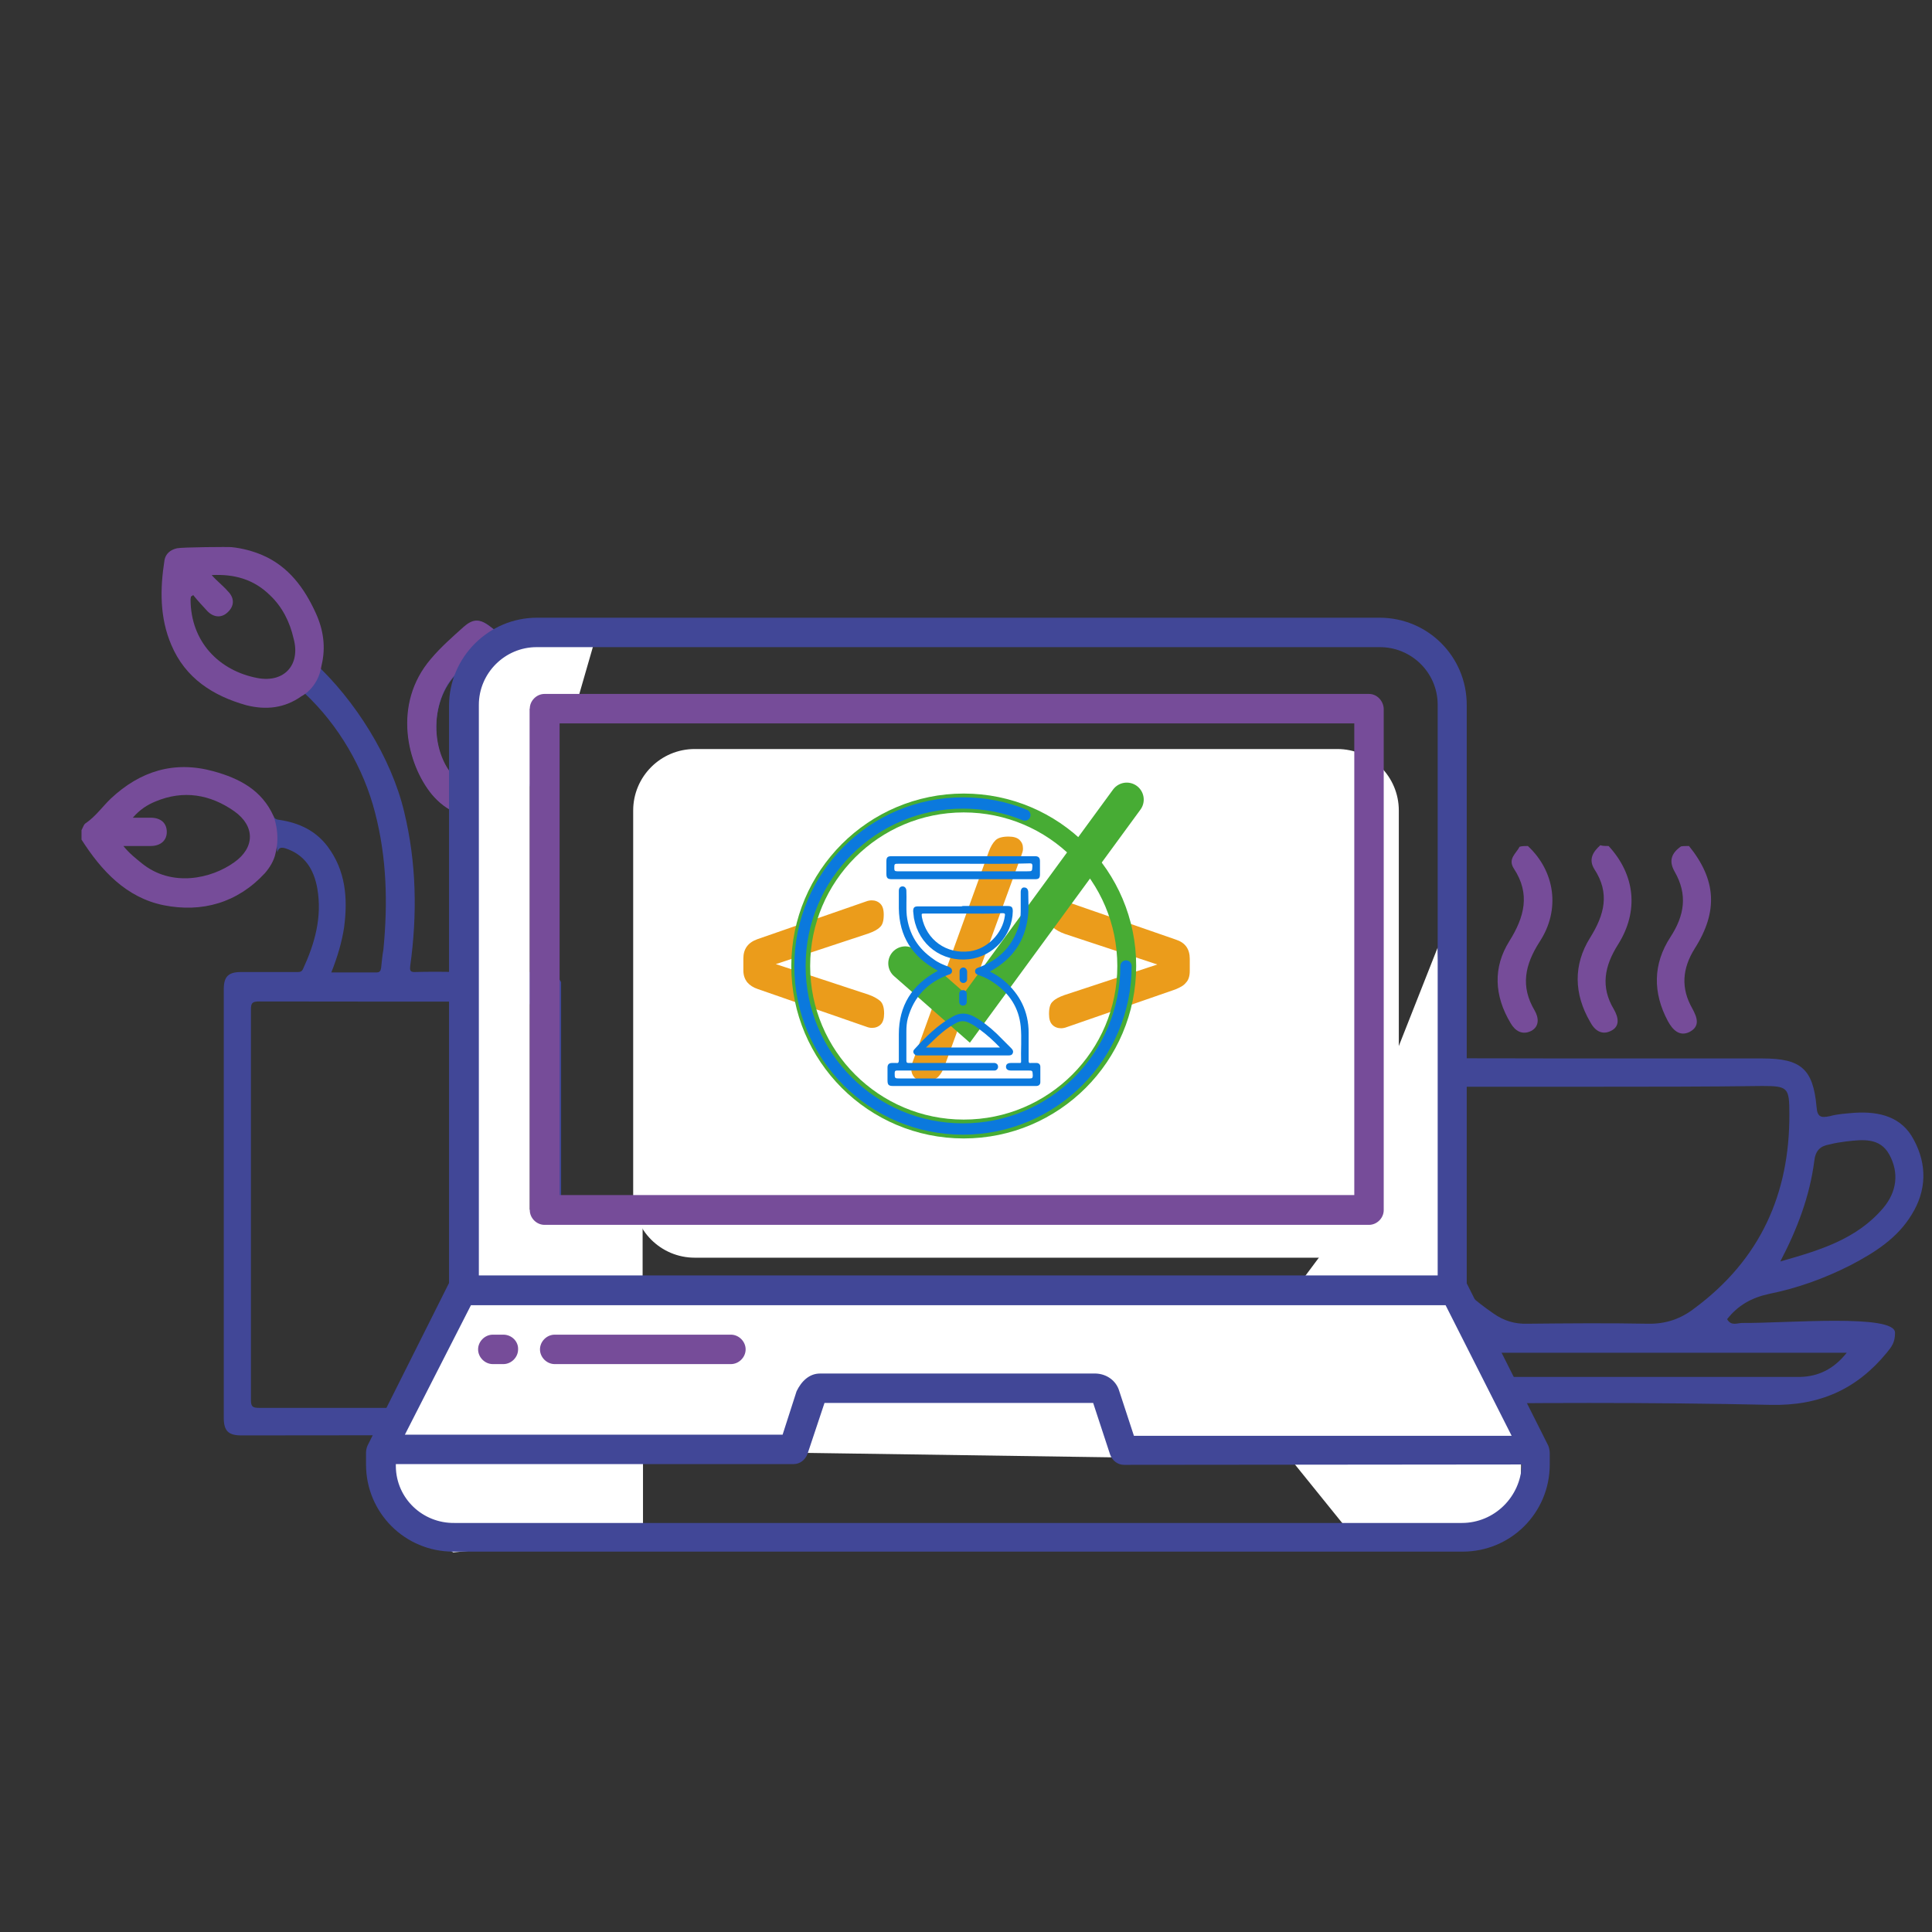 <?xml version="1.0" encoding="utf-8"?>
<!-- Generator: Adobe Illustrator 23.0.5, SVG Export Plug-In . SVG Version: 6.00 Build 0)  -->
<svg version="1.1" id="Capa_1" xmlns="http://www.w3.org/2000/svg" xmlns:xlink="http://www.w3.org/1999/xlink" x="0px" y="0px"
	 viewBox="0 0 512 512" style="enable-background:new 0 0 512 512;" xml:space="preserve">
<rect x="0" y="0" width="512" height="512" fill="#333333" stroke="none"/>
<style type="text/css">
	.st0{fill:#414797;}
	.st1{fill:#764C99;}
	.st2{fill:#FFFFFF;}
	.st3{enable-background:new    ;}
	.st4{fill:#EB9C1B;}
	.st5{fill:none;stroke:#47AC34;stroke-width:5;stroke-miterlimit:10;}
	.st6{fill:none;stroke:#47AC34;stroke-width:9;stroke-linecap:round;stroke-miterlimit:10;}
	.st7{fill:#0B79DD;}
	.st8{fill:none;stroke:#0B79DD;stroke-width:3;stroke-linecap:round;stroke-miterlimit:10;}
</style>
<g id="aiNTQL.tif">
	<g>
		<path class="st0" d="M340.8,352.4c2.5-1.6,5.3-1.5,8.1-1.5c12.1,0,24.3,0,37.4,0c-3.3-3.4-5.7-6-8.2-8.7
			c-12.9-14.7-17.5-32.3-16.2-51.5c0.4-6.6,4.8-10.1,12.4-10.2c13.8-0.1,27.7,0,41.6,0c17.1,0,34.1,0,51.2,0
			c10.2,0,13.4,2.8,14.3,12.8c0.2,2.7,1.1,3,3.5,2.5c2.1-0.6,4.4-0.7,6.6-0.9c6.5-0.4,12.5,1,15.7,7.2c3.5,6.5,3.4,13.4-0.6,19.8
			c-3.8,6.3-9.9,10.1-16.2,13.4c-6.9,3.5-14.1,6.1-21.6,7.6c-4.6,1-8.2,3-11.1,6.7c1.1,1.9,2.7,1,4,1c11.6,0.1,40.6-2.5,40.5,2.6
			c0,2.6-0.9,3.7-2.2,5.3c-8,9.7-17.8,14.1-30.8,13.8c-32-0.7-64.1-0.6-96-0.1c-11.4,0.1-20.5-2.9-27.8-11.6c-1.2-1.6-3-2.7-4.5-4
			C340.8,355.3,340.8,353.9,340.8,352.4z M422,288c-15.5,0-31.1,0-46.7,0c-3.5,0-6.4,0.2-6.5,4.8c-0.6,23.2,7.5,41.9,27,55.3
			c2.7,1.9,5.6,2.8,8.9,2.7c10.7-0.1,21.4-0.2,32,0c4.8,0.1,8.8-1.3,12.5-4.2c17.2-12.8,25.1-30.1,25-51.4c0-7-0.4-7.4-7.2-7.4
			C452,288,437,288,422,288z M489.4,358.5c-45.5,0-90.3,0-135.7,0c3.7,4.3,7.8,6.4,12.7,6.4c36.9,0,73.8,0,110.6,0
			C481.8,364.8,485.9,362.9,489.4,358.5z M471.8,334.3c10.2-2.9,20.2-5.8,27.3-14.2c3.6-4.3,4.2-9.3,1.6-14.1
			c-2.5-4.6-7.1-4-11.5-3.5c-1.5,0.2-2.9,0.4-4.4,0.8c-2.4,0.4-3.7,1.6-4,4.4C479.6,317,476.3,325.7,471.8,334.3z"/>
		<path id="humo3" class="st1" d="M447.6,224.2c7.2,8.9,7.8,17.3,1.5,27.2c-3.3,5.3-3.7,10.5-0.6,15.9c1.3,2.4,2.1,4.7-0.8,6.2
			c-2.7,1.3-4.5-0.7-5.7-2.9c-4-7.5-4-15.1,0.7-22.3c3.7-5.7,4.6-11.2,1.1-17.3c-1.6-2.8-0.9-4.9,1.7-6.7
			C446.1,224.2,446.9,224.2,447.6,224.2z"/>
		<path id="humo2" class="st1" d="M426.3,224.2c7,7.6,8.1,17.2,2.5,26.1c-3.6,5.7-4.7,11.2-1.1,17.2c1.2,2.1,1.7,4.5-0.8,5.7
			c-2.4,1.2-4.3-0.1-5.5-2.4c-4.3-7.4-4.5-15.1,0-22.3c3.8-6.1,5.3-11.8,1.1-18.2c-1.6-2.6-0.3-4.6,1.6-6.3
			C424.7,224.2,425.5,224.2,426.3,224.2z"/>
		<path id="humo1" class="st1" d="M404.9,224.2c7.2,6.7,8.7,16.9,3.1,25.4c-3.9,6.1-5.1,11.8-1.3,18.2c1.1,1.9,1.3,4.2-0.9,5.4
			c-2.4,1.2-4.3,0-5.5-2.1c-4.3-7.2-4.7-14.7-0.3-21.7c4-6.4,5.6-12.5,1.2-19.2c-1.7-2.6,0.6-4,1.5-5.8
			C403.3,224.2,404.1,224.2,404.9,224.2z"/>
	</g>
</g>
<g id="hTRBsR.tif">
	<g>
		<path class="st0" d="M72.5,216.3c0.3,0.8,0.9,0.9,1.7,1c5.1,0.8,9.4,2.8,12.6,7c4.8,6.4,5.4,13.7,4.4,21.4c-0.6,4-1.8,8-3.4,12
			c4.2,0,8.2,0,12.1,0c0.9,0,1-0.7,1.1-1.2c0.2-1.6,0.3-3.3,0.6-4.8c1.2-12.3,0.9-24.4-2.2-36.3c-3-11.8-9.7-23.3-18.7-31.7l2.5-8.2
			c10.9,10,20.5,25.3,23.9,39.6c3.3,13.6,3.5,27.3,1.6,41c-0.1,1,0,1.5,1.1,1.5c3.7-0.1,7.3-0.1,11,0c1.2,0,1.5-0.4,1.5-1.5
			c0-12.9,0-25.9,0-38.8c0-0.9-0.2-1.5-1.1-1.8c-2.6-1-4.7-2.7-6.5-4.8c-6.7-8-10.7-24-0.3-36c2.7-3.1,5.6-5.8,8.7-8.5
			c2.2-2,4-2.2,6.5-0.4c2.4,1.7,4.5,3.7,6.5,5.7c8.3,8.5,11.5,18.4,7.5,30c-2.2,6.5-5.7,12-12.7,14.4c-0.9,0.3-0.9,0.9-0.9,1.6
			c0,12.8,0,25.8,0,38.6c0,1.2,0.4,1.5,1.6,1.5c3.9,0,7.8,0.1,11.7-0.1c2.5-0.1,4.3,0.6,5.4,2.8c0,39.1,0,78.2,0,117.3
			c-1.1,2.1-2.8,2.8-5.3,2.8c-26.4-0.1-53,0-79.4,0c-3.5,0-4.7-1.2-4.7-4.7c0-37.8,0-75.7,0-113.5c0-3.4,1.2-4.6,4.6-4.6
			c4.8,0,9.7,0,14.5,0c0.8,0,1.5,0.1,1.9-0.8c3.1-6.7,5.1-13.7,3.8-21.3c-0.9-5.1-3.3-9-8.5-10.7c-1.1-0.3-1.8-0.2-2.1,1.1
			 M140.6,319.3c0-17.3,0-34.5,0-51.8c0-1.7-0.3-2.1-2.1-2.1c-23.3,0.1-46.7,0-69.9,0c-1.7,0-2.1,0.4-2.1,2.1c0,34.5,0,68.9,0,103.5
			c0,1.7,0.4,2.1,2.1,2.1c23.3,0,46.7,0,69.9,0c1.7,0,2.1-0.6,2.1-2.1C140.6,353.7,140.6,336.5,140.6,319.3z M122.1,177.6
			c-8.5,7-8.7,22.9-0.4,29.8c2,1.7,4.3,2.5,6.7,1.6c2.4-0.8,4.2-2.5,5.4-4.5c5.1-8.5,5.1-17.3-1.2-25.3c-0.7-0.9-1.5-1.8-2.8-2.6
			c0,1.3,0,2.4,0,3.4c0,1.1,0,2.2,0,3.3c-0.2,2.2-1.9,3.9-3.9,3.9c-2.1,0-3.8-1.8-3.8-4.2C121.9,181.3,122.1,179.6,122.1,177.6z"/>
	</g>
</g>
<path class="st1" d="M135.9,171.4c-2-2-4.2-4-6.5-5.7c-2.5-1.8-4.2-1.6-6.5,0.4c-3,2.7-6.1,5.4-8.7,8.5c-10.3,12-6.3,28,0.3,36
	c1.8,2.1,3.9,3.8,6.5,4.8c4.3,1.6,9.6,0.4,9.6,0.4c7-2.4,10.6-7.9,12.7-14.4C147.3,189.9,144.2,180,135.9,171.4z M133.8,204.3
	c-1.2,2.1-3,3.7-5.4,4.5c-2.6,0.9-4.8,0-6.7-1.6c-8.2-6.9-8.1-22.8,0.4-29.8c0,2,0,3.7,0,5.5c0,2.4,1.7,4.2,3.8,4.2
	c2,0,3.7-1.7,3.9-3.9c0.1-1.1,0-2.2,0-3.3c0-1,0-2,0-3.4c1.2,0.8,2,1.7,2.8,2.6C138.8,186.8,138.8,195.7,133.8,204.3z"/>
<path class="st2" d="M394.9,365.8l-10.3-24.4l-3.6-90.3l-20.4,51.7l-1.7,17.9l-16.4,22l-172.2-1.1v-20.9l-29.9-0.1V187.8l11.8,0.7
	l5.8-20.1H132l-9.3,23.3v146.5l-20.5,45.2l2.6,17.9l15.3,10.1l50.3-4.7v-22.3l171.8,2.5l16.8,20.8c0,0,37-1.8,38.8-3.9
	c1.8-2.1,5.4-4.6,5.3-15.5C402.8,377.3,394.9,365.8,394.9,365.8z"/>
<path class="st2" d="M354.4,333.3H184.1c-9,0-16.3-7.3-16.3-16.3V214.8c0-9,7.3-16.3,16.3-16.3h170.3c9,0,16.3,7.3,16.3,16.3V317
	C370.7,326,363.4,333.3,354.4,333.3z"/>
<path class="st0" d="M388.7,340.1V186.8c0-12.8-10.3-23.1-23.1-23.1l0,0H142.3c-12.8,0-23.3,10.5-23.3,23.3v153l-21.6,43.1
	c-0.3,0.7-0.4,1.3-0.4,2v3c0,12.8,10.3,23.1,23.1,23.1l0,0h267.5c12.8,0,23.1-10.3,23.1-23.1l0,0v-3c0-0.7-0.2-1.5-0.4-2
	L388.7,340.1z M126.9,186.8c0-8.4,6.9-15.3,15.3-15.3c0.1,0,0.1,0,0.2,0h223.1c8.4-0.1,15.4,6.6,15.5,15.1c0,0.1,0,0.1,0,0.2v151.2
	H126.9V186.8z M124.8,345.9h258.3l17.5,34.6H300.5l-3.9-11.9c-0.8-2.7-3.3-4.5-6.2-4.6h-73.1c-2.8,0-4.9,2-6.2,4.7l0,0l-3.7,11.5
	H107.3L124.8,345.9z M387.4,403.6H120.4c-8.4,0.1-15.4-6.5-15.5-15c0-0.2,0-0.3,0-0.6h105.4c1.7,0,3.1-1.1,3.7-2.7l4.5-13.5h71.2
	l4.5,13.7c0.6,1.6,2,2.7,3.7,2.7l105.4-0.1C403,396.7,396,403.6,387.4,403.6L387.4,403.6z"/>
<path class="st1" d="M362.8,183.9H144.3c-2.1,0-3.9,1.8-3.9,3.9v132.9c0,2.1,1.8,3.9,3.9,3.9h218.5c2.1,0,3.9-1.8,3.9-3.9V187.8
	C366.6,185.7,364.9,183.9,362.8,183.9z M358.9,316.7H148.3v-125h210.6V316.7z"/>
<path class="st1" d="M133.4,353.7h-2.8c-2.1,0-3.9,1.8-3.9,3.9c0,2.1,1.8,3.9,3.9,3.9h2.8c2.1,0,3.9-1.8,3.9-3.9
	C137.4,355.5,135.6,353.7,133.4,353.7z"/>
<path class="st1" d="M193.7,353.7H147c-2.1,0-3.9,1.8-3.9,3.9c0,2.1,1.8,3.9,3.9,3.9h46.7c2.1,0,3.9-1.8,3.9-3.9
	C197.6,355.5,195.8,353.7,193.7,353.7z"/>
<path id="tulipan2" class="st1" d="M72.5,216.3c-3.1-6.9-9-10-15.9-11.9c-10.5-2.9-19.5,0-27.2,7.2c-2.2,2.1-4,4.7-6.6,6.5
	c-0.6,0.3-0.8,1.2-1.2,1.9c0,0.8,0,1.6,0,2.5c5.3,8.3,11.9,15.4,21.8,17.4c10.1,2,19.5-0.6,26.8-8.5c1.3-1.5,2.4-3.3,2.8-5.2
	C74.4,221,72.5,216.3,72.5,216.3z M62.1,228.5c-6.1,4.4-16.6,6.7-24.5,0.3c-1.6-1.3-3.3-2.6-4.9-4.6c2.7,0,4.9,0,7.2,0
	c2.7,0,4.3-1.5,4.3-3.7c0-2.4-1.6-3.8-4.3-3.8c-1.5,0-2.9,0-4.7,0c1.8-2.1,3.8-3.4,6-4.3c7.4-3.1,14.5-1.9,20.9,2.6
	C67.6,218.9,67.6,224.6,62.1,228.5z"/>
<path id="tulipan1" class="st1" d="M83.7,162.5c-3-6.6-7.2-12.4-14.2-15.4c-2.6-1.1-5.3-1.8-8.1-2.1c-0.6-0.1-13.2,0-14.5,0.3
	c-1.8,0.4-3,1.5-3.3,3.1c-1.2,7.6-1.3,15.3,1.8,22.5c3.7,8.8,11,13.5,19.9,16c5.2,1.3,10.1,0.8,14.6-2.4c0,0,4.4-2.1,5.3-8.1
	C86.4,171.5,85.7,166.9,83.7,162.5z M68.3,179.7c-10.2-1.9-17.8-9.6-17.8-20.9c0-0.2,0.1-0.4,0.1-0.7c0.2-0.1,0.3-0.2,0.6-0.4
	c1.2,1.5,2.5,2.9,3.8,4.3c1.7,1.7,3.8,1.8,5.4,0.2c1.7-1.6,1.8-3.7,0-5.5c-1.3-1.5-2.9-2.7-4.3-4.3c6-0.3,11.1,1.1,15.4,5.3
	c3.3,3.1,5.3,7.1,6.3,11.5C79.7,176.1,75.4,181,68.3,179.7z"/>
<g id="codigo" class="st3">
	<path class="st4" d="M230.2,263.6c1.4,0.5,2.4,1.1,3.1,1.7c0.7,0.7,1,1.8,1,3.3c0,1.3-0.3,2.3-0.9,2.9c-0.6,0.6-1.4,0.9-2.3,0.9
		c-0.5,0-1-0.1-1.5-0.3l-28.8-10c-1.2-0.4-2.1-1-2.8-1.8c-0.6-0.8-1-1.8-1-3.1V254c0-2.5,1.2-4.2,3.7-5.1l28.8-10
		c0.5-0.2,1.1-0.3,1.5-0.3c0.9,0,1.7,0.3,2.3,0.9c0.6,0.6,0.9,1.5,0.9,2.9c0,1.6-0.3,2.7-1,3.3c-0.7,0.7-1.7,1.2-3.1,1.7l-24.5,8.1
		L230.2,263.6z"/>
	<path class="st4" d="M262,225.8c0.5-1.4,1.1-2.4,1.8-3.1c0.7-0.7,1.9-1,3.5-1c1.3,0,2.3,0.3,2.9,0.9c0.6,0.6,0.9,1.3,0.9,2.2
		c0,0.3,0,0.6-0.1,0.9c-0.1,0.3-0.2,0.6-0.3,0.9l-20.3,55.7c-0.5,1.4-1.1,2.4-1.8,3.1c-0.7,0.7-1.9,1-3.5,1c-1.3,0-2.3-0.3-2.8-0.9
		s-0.8-1.3-0.8-2.2c0-0.6,0.1-1.2,0.3-1.7L262,225.8z"/>
	<path class="st4" d="M306.7,255.6l-24.5-8.1c-1.4-0.5-2.4-1.1-3.1-1.7c-0.7-0.7-1-1.8-1-3.3c0-1.3,0.3-2.3,0.9-2.9
		c0.6-0.6,1.4-0.9,2.3-0.9c0.5,0,1,0.1,1.5,0.3l28.8,10c2.5,0.8,3.7,2.5,3.7,5.1v3.2c0,1.3-0.3,2.4-1,3.1c-0.6,0.8-1.6,1.3-2.8,1.8
		l-28.8,10c-0.5,0.2-1.1,0.3-1.5,0.3c-0.9,0-1.7-0.3-2.3-0.9c-0.6-0.6-0.9-1.5-0.9-2.9c0-1.6,0.3-2.7,1-3.3c0.7-0.7,1.7-1.2,3.1-1.7
		L306.7,255.6z"/>
</g>
<circle id="circuloOk" class="st5" cx="255.4" cy="256" r="43.2"/>
<polyline id="tilde" class="st6" points="239.9,255.3 256.3,269.7 298.6,211.9 "/>
<g id="oKSLLC.tif">
	<g>
		<path class="st7" d="M262.2,257.4c1.4,0.7,2.7,1.5,3.9,2.5c4.2,3.6,6.5,8.2,6.5,13.8c0,2.5,0,5,0,7.4c0,0.5,0.1,0.7,0.6,0.6
			c0.5,0,1,0,1.5,0c0.6,0,1,0.4,1,1c0,1.4,0,2.7,0,4.1c0,0.6-0.4,1-1.1,1c-1.5,0-3,0-4.5,0c-11.1,0-22.3,0-33.4,0
			c-1.2,0-1.5-0.3-1.5-1.5c0-1.1,0-2.2,0-3.4c0-0.8,0.4-1.2,1.2-1.2c0.4,0,0.8,0,1.1,0c0.5,0.1,0.7-0.1,0.7-0.7c0-2.3,0-4.6,0-6.9
			c0-7.6,3.5-13.1,10.1-16.7c0.1,0,0.1-0.1,0.2-0.1c-0.1-0.2-0.3-0.2-0.4-0.3c-6.4-3.6-9.8-8.9-9.9-16.3c0-1.5,0-3,0-4.6
			c0-0.8,0.4-1.2,1-1.2c0.6,0,1,0.5,1,1.2c0.1,2.2-0.1,4.3,0.1,6.5c0.6,5,3,8.8,7.1,11.6c1.2,0.9,2.6,1.5,4,2
			c0.5,0.2,0.9,0.5,0.9,1.1c0,0.6-0.4,0.9-0.9,1c-5.5,2-9.2,5.8-10.8,11.5c-0.3,1.1-0.4,2.3-0.4,3.5c0,2.6,0,5.2,0,7.8
			c0,0.5,0.2,0.6,0.6,0.6c7.4,0,14.8,0,22.2,0c0.2,0,0.4,0,0.6,0c0.6,0.1,0.9,0.5,0.9,1c0,0.5-0.4,1-0.9,1c-0.6,0-1.1,0-1.7,0
			c-8,0-16.1,0-24.1,0c-0.5,0-0.7,0.1-0.7,0.7c0,1.4,0,1.4,1.4,1.4c11.5,0,22.9,0,34.4,0c0.6,0,0.8-0.1,0.8-0.8
			c-0.1-1.3,0-1.3-1.3-1.3c-1.5,0-3,0-4.5,0c-0.9,0-1.3-0.4-1.3-1c0-0.7,0.5-1,1.3-1c0.8,0,1.6,0,2.3,0c0.2,0,0.4,0,0.4-0.3
			c-0.1-3.1,0.2-6.3-0.1-9.4c-0.5-4.9-2.9-8.6-6.9-11.4c-1.2-0.9-2.6-1.6-4-2.1c-0.6-0.2-1.2-0.4-1.2-1.1c0-0.7,0.6-0.9,1.2-1.1
			c4.9-1.9,8.3-5.1,10.1-10.1c0.6-1.5,0.8-3.1,0.8-4.7c0-1.7,0-3.4,0-5.1c0-0.8,0.4-1.3,1-1.2c0.6,0,1,0.5,1,1.3
			c0,2.2,0.2,4.4-0.1,6.5c-0.8,6.4-4,11-9.6,14.2c-0.2,0.1-0.3,0.2-0.5,0.3C262.3,257.3,262.3,257.3,262.2,257.4z"/>
		<path class="st7" d="M255.2,233c-6.3,0-12.5,0-18.8,0c-1.2,0-1.5-0.3-1.5-1.5c0-1.1,0-2.2,0-3.2c0-1.1,0.3-1.4,1.4-1.4
			c10.9,0,21.7,0,32.6,0c1.8,0,3.6,0,5.4,0c0.9,0,1.3,0.4,1.3,1.3c0,1.2,0,2.3,0,3.5c0,1-0.3,1.3-1.3,1.3
			C267.9,233,261.5,233,255.2,233z M255.3,228.9c-5.7,0-11.4,0-17.1,0c-1.2,0-1.2,0-1.2,1.2c0,0.6,0.1,0.8,0.8,0.8
			c11.5,0,22.9,0,34.4,0c1.4,0,1.3,0,1.4-1.4c0-0.6-0.2-0.7-0.7-0.7C267,229,261.1,228.9,255.3,228.9z"/>
		<path class="st7" d="M255.3,240.1c3.9,0,7.8,0,11.7,0c1.1,0,1.4,0.3,1.4,1.4c-0.1,6.4-5.2,12-11.6,12.7
			c-7.2,0.8-13.3-3.8-14.6-10.9c-0.1-0.6-0.1-1.2-0.2-1.8c0-1,0.3-1.3,1.3-1.3c3.8,0,7.7,0,11.5,0
			C255,240.1,255.2,240.1,255.3,240.1z M255.3,242.1c-3.4,0-6.9,0-10.3,0c-0.8,0-0.8,0-0.7,0.8c0,0,0,0.1,0,0.1
			c1.2,6.1,6.5,9.9,12.7,9.1c4.6-0.6,8.7-4.7,9.3-9.4c0.1-0.5,0-0.7-0.6-0.7C262.2,242.2,258.8,242.1,255.3,242.1z"/>
		<path class="st7" d="M255.2,279.7c-3.9,0-7.7,0-11.6,0c-0.2,0-0.4,0-0.6,0c-0.8-0.1-1.3-1-0.7-1.6c3-3.3,6.2-6.5,10.2-8.7
			c1.9-1.1,3.7-1,5.6,0c2.2,1.2,4.2,2.8,6,4.5c1.3,1.3,2.6,2.6,3.9,3.9c0.4,0.4,0.6,0.8,0.4,1.3c-0.2,0.5-0.6,0.6-1.1,0.6
			C263.2,279.7,259.2,279.7,255.2,279.7z M265,277.6c-1.7-1.8-3.5-3.4-5.4-4.8c-0.9-0.7-1.8-1.3-2.9-1.8c-1.1-0.5-2.1-0.5-3.1,0
			c-1.4,0.7-2.7,1.6-3.9,2.6c-1.5,1.2-2.8,2.6-4.3,4C252.1,277.6,258.5,277.6,265,277.6z"/>
		<path class="st7" d="M256.3,258.4c0,0.4,0,0.7,0,1.1c0,0.6-0.5,1-1,1c-0.5,0-1-0.4-1-1c0-0.7,0-1.4,0-2.1c0-0.6,0.5-1,1-1
			c0.5,0,0.9,0.4,1,1C256.3,257.7,256.3,258,256.3,258.4C256.3,258.4,256.3,258.4,256.3,258.4z"/>
		<path class="st7" d="M254.2,264.5c0-0.4,0-0.7,0-1.1c0-0.6,0.4-1,1-1c0.6,0,1,0.4,1,1c0,0.7,0,1.4,0,2.1c0,0.6-0.4,1-1,1
			c-0.6,0-1-0.4-1-1C254.2,265.2,254.2,264.8,254.2,264.5z"/>
	</g>
</g>
<path id="circuloOk_3_" class="st8" d="M298.4,256c0,23.8-19.3,43.2-43.2,43.2s-43.2-19.3-43.2-43.2s19.3-43.2,43.2-43.2
	c5.8,0,11.3,1.1,16.4,3.2"/>
</svg>
